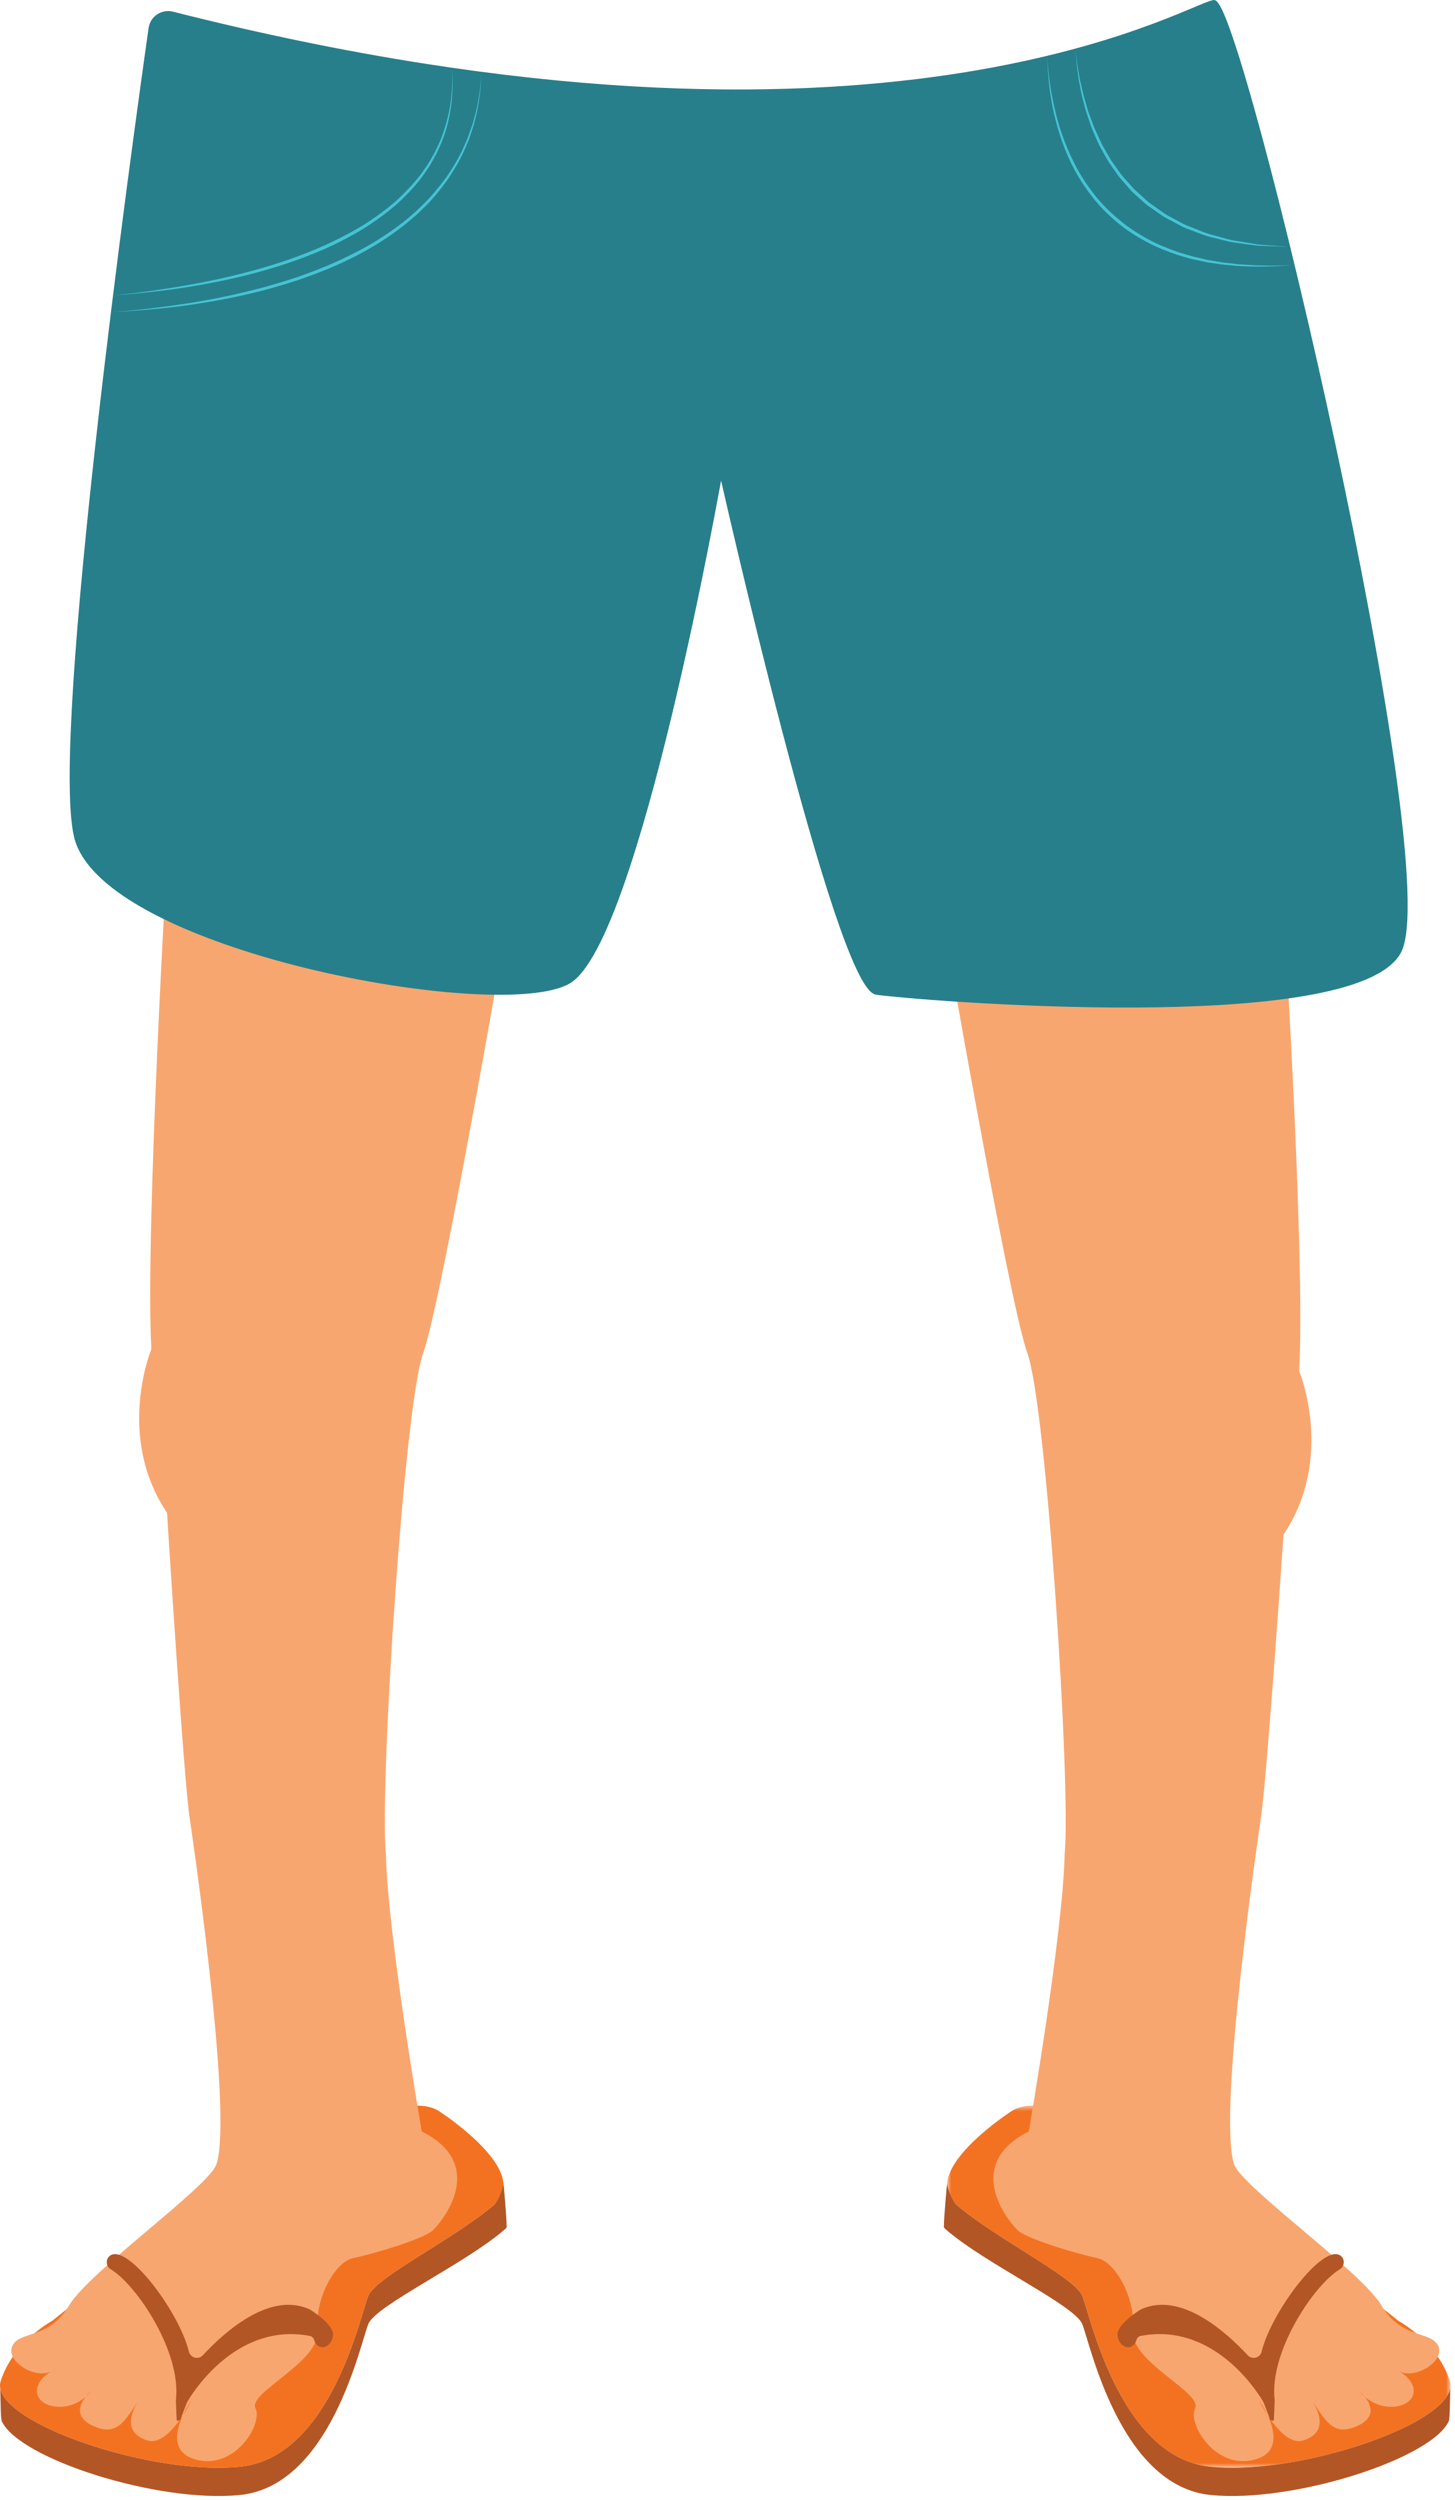<?xml version="1.0" encoding="UTF-8" standalone="no"?>
<svg width="244px" height="419px" viewBox="0 0 244 419" version="1.1" xmlns="http://www.w3.org/2000/svg" xmlns:xlink="http://www.w3.org/1999/xlink">
    <!-- Generator: Sketch 3.7.1 (28215) - http://www.bohemiancoding.com/sketch -->
    <title>what-to-wear</title>
    <desc>Created with Sketch.</desc>
    <defs>
        <polygon id="path-1" points="85.253 61.269 85.253 0.573 0.805 0.573 0.805 61.269"></polygon>
    </defs>
    <g id="Page-1" stroke="none" stroke-width="1" fill="none" fill-rule="evenodd">
        <g id="what-to-wear">
            <g id="Group-3" transform="translate(158, 352.328)">
                <mask id="mask-2" fill="white">
                    <use xlink:href="#path-1"></use>
                </mask>
                <g id="Clip-2"></g>
                <path d="M0.832,14.464 C0.844,14.585 0.863,14.703 0.891,14.82 C1.067,15.66 1.536,16.458 2.372,17.177 C8.889,22.787 22.18,29.303 23.482,32.43 C24.787,35.558 29.744,59.532 44.986,61.096 C58.097,62.441 79.879,55.721 84.413,49.635 C84.851,49.044 85.129,48.462 85.215,47.891 C85.262,47.637 85.265,47.387 85.23,47.137 C85.211,47.008 85.179,46.879 85.14,46.754 C83.088,40.182 76.513,36.644 76.513,36.644 C76.513,36.644 24.005,-5.879 11.754,1.415 C11.754,1.415 1.203,8.155 0.816,13.682 C0.797,13.948 0.805,14.206 0.832,14.464" id="Fill-1" fill="#F37221" mask="url(#mask-2)"></path>
            </g>
            <path d="M158.286,373.155 C158.284,373.264 158.322,373.37 158.394,373.452 C158.51,373.584 158.584,373.623 158.804,373.813 C165.321,379.423 180.18,386.361 181.481,389.489 C182.787,392.616 187.744,416.591 202.986,418.154 C216.8,419.573 240.255,412.033 242.988,405.715 C243.027,405.438 243.058,405.156 243.089,404.875 L243.089,404.867 C243.101,404.504 243.117,404.14 243.128,403.777 C243.168,402.502 243.195,401.263 243.214,400.219 C243.128,400.79 242.851,401.372 242.413,401.963 C237.879,408.049 216.097,414.769 202.986,413.424 C187.744,411.861 182.787,387.886 181.481,384.758 C180.18,381.631 166.889,375.115 160.372,369.505 C159.535,368.786 158.797,366.276 158.816,366.01 C158.812,366.014 158.317,371.151 158.286,373.155" id="Fill-4" fill="#B25626"></path>
            <path d="M157.548,150.855 C157.548,150.855 169.099,217.971 172.292,226.799 C175.484,235.626 179.618,299.388 178.542,310.68 C178.264,324.09 172.529,357.226 172.529,357.226 C162.105,362.439 168.043,371.133 170.607,373.739 C172.079,375.237 180.868,377.815 183.995,378.444 C187.123,379.073 190.511,385.372 189.989,390.584 C189.469,395.797 201.716,401.009 200.413,403.615 C199.111,406.221 203.857,414.039 210.447,412.215 C217.036,410.391 211.132,402.312 211.132,402.312 C211.132,402.312 214.942,410.13 218.525,409.022 C223.779,407.399 219.959,402.312 219.959,402.312 C222.185,405.363 223.347,408.306 227.256,406.742 C232.579,404.613 228.038,400.813 228.038,400.813 C231.036,404.527 236.242,403.745 236.964,401.4 C237.686,399.054 234.554,397.36 234.554,397.36 C237.16,398.924 242.371,395.797 241.19,393.19 C240.01,390.584 235.075,392.148 231.686,386.415 C228.298,380.681 208.137,366.421 206.944,362.699 C204.101,353.839 211.417,304.909 211.417,304.909 C212.392,299.119 215.244,257.212 215.244,257.212 C223.909,244.307 217.873,229.789 217.873,229.789 C218.948,210.432 215.108,150.175 215.108,150.175" id="Fill-6" fill="#F8A66F"></path>
            <path d="M224.402,377.851 C221.211,376.861 213.15,387.684 211.577,394.12 C211.317,395.186 209.987,395.544 209.24,394.74 C205.529,390.741 197.988,384.033 191.38,387.026 C191.318,387.054 191.258,387.086 191.2,387.123 C190.604,387.497 187.189,389.722 187.412,391.417 C187.552,392.483 188.079,393.078 188.751,393.323 C189.494,393.594 190.285,393.119 190.505,392.36 C190.619,391.965 190.845,391.583 191.288,391.499 C203.153,389.243 210.42,400.187 211.692,402.283 C211.818,402.49 211.923,402.705 212.011,402.93 L213.032,405.574 C213.465,405.794 213.624,405.65 213.624,405.65 L213.758,402.38 C213.76,402.315 213.758,402.251 213.75,402.187 C212.838,394.194 220.293,382.994 224.673,380.334 C225.663,379.733 225.544,378.225 224.444,377.864 C224.43,377.86 224.416,377.855 224.402,377.851" id="Fill-8" fill="#B25626"></path>
            <path d="M84.422,366.792 C84.41,366.913 84.391,367.031 84.363,367.148 C84.187,367.988 83.718,368.786 82.882,369.505 C76.365,375.115 63.074,381.631 61.772,384.758 C60.467,387.886 55.51,411.86 40.268,413.424 C27.157,414.769 5.375,408.049 0.841,401.963 C0.403,401.372 0.125,400.79 0.039,400.219 C-0.008,399.965 -0.011,399.715 0.024,399.465 C0.043,399.336 0.075,399.207 0.114,399.082 C2.166,392.51 8.741,388.972 8.741,388.972 C8.741,388.972 61.249,346.449 73.5,353.743 C73.5,353.743 84.051,360.483 84.438,366.01 C84.457,366.276 84.449,366.534 84.422,366.792" id="Fill-10" fill="#F37221"></path>
            <path d="M84.968,373.155 C84.969,373.264 84.931,373.37 84.859,373.452 C84.743,373.584 84.669,373.623 84.45,373.813 C77.933,379.423 63.074,386.361 61.773,389.489 C60.467,392.616 55.51,416.591 40.267,418.154 C26.453,419.573 2.998,412.033 0.266,405.715 C0.227,405.438 0.196,405.156 0.165,404.875 L0.165,404.867 C0.152,404.504 0.137,404.14 0.126,403.777 C0.086,402.502 0.059,401.263 0.04,400.219 C0.126,400.79 0.403,401.372 0.841,401.963 C5.375,408.049 27.157,414.769 40.267,413.424 C55.51,411.861 60.467,387.886 61.773,384.758 C63.074,381.631 76.365,375.115 82.882,369.505 C83.719,368.786 84.457,366.276 84.438,366.01 C84.442,366.014 84.936,371.151 84.968,373.155" id="Fill-12" fill="#B25626"></path>
            <path d="M85.705,150.855 C85.705,150.855 74.155,217.971 70.962,226.799 C67.769,235.626 63.636,299.388 64.711,310.68 C64.989,324.09 70.725,357.226 70.725,357.226 C81.149,362.439 75.21,371.133 72.647,373.739 C71.174,375.237 62.386,377.815 59.258,378.444 C56.131,379.073 52.743,385.372 53.264,390.584 C53.785,395.797 41.537,401.009 42.84,403.615 C44.143,406.221 39.396,414.039 32.806,412.215 C26.217,410.391 32.121,402.312 32.121,402.312 C32.121,402.312 28.311,410.13 24.728,409.022 C19.475,407.399 23.294,402.312 23.294,402.312 C21.068,405.363 19.906,408.306 15.997,406.742 C10.674,404.613 15.215,400.813 15.215,400.813 C12.218,404.527 7.012,403.745 6.289,401.4 C5.567,399.054 8.7,397.36 8.7,397.36 C6.094,398.924 0.882,395.797 2.063,393.19 C3.244,390.584 8.179,392.148 11.567,386.415 C14.955,380.681 35.116,366.421 36.31,362.699 C39.153,353.839 31.837,304.909 31.837,304.909 C30.862,299.119 28.009,253.542 28.009,253.542 C19.345,240.637 25.381,226.118 25.381,226.118 C24.305,206.761 28.145,141.448 28.145,141.448" id="Fill-14" fill="#F8A66F"></path>
            <path d="M28.939,2.226 C27.192,1.783 25.445,2.954 25.192,4.739 C22.418,24.278 8.688,123.205 12.685,140.193 C17.125,159.06 83.713,171.267 95.365,164.609 C107.019,157.95 120.891,79.153 120.891,79.153 C120.891,79.153 140.314,165.507 146.971,166.445 C153.631,167.383 226.879,173.487 234.647,159.614 C242.416,145.742 207.992,-0.275 203.553,0.28 C199.153,0.83 148.178,32.42 28.939,2.226" id="Fill-16" fill="#277F8B"></path>
            <path d="M28.939,2.226 C27.192,1.783 25.445,2.954 25.192,4.739 C22.418,24.278 8.688,123.205 12.685,140.193 C17.125,159.06 83.713,171.267 95.365,164.609 C107.019,157.95 120.891,79.153 120.891,79.153 C120.891,79.153 140.314,165.507 146.971,166.445 C153.631,167.383 226.879,173.487 234.647,159.614 C242.416,145.742 207.992,-0.275 203.553,0.28 C199.153,0.83 148.178,32.42 28.939,2.226 L28.939,2.226 Z" id="Stroke-18" stroke="#277F8B" stroke-width="0.555"></path>
            <path d="M75.825,11.64 C75.825,11.64 75.835,11.935 75.853,12.489 C75.848,13.042 75.951,13.854 75.881,14.887 C75.854,15.405 75.824,15.978 75.791,16.602 C75.737,17.224 75.616,17.89 75.522,18.607 C75.292,20.032 74.894,21.623 74.271,23.294 C73.971,24.133 73.551,24.966 73.156,25.841 C72.665,26.667 72.246,27.578 71.637,28.402 C70.541,30.133 69.099,31.759 67.507,33.316 C65.909,34.877 64.057,36.262 62.122,37.573 C60.173,38.87 58.077,39.995 55.947,41.04 C51.647,43.058 47.142,44.585 42.853,45.729 C40.711,46.314 38.616,46.782 36.622,47.184 C34.628,47.584 32.735,47.921 30.981,48.189 C27.476,48.742 24.532,49.027 22.474,49.223 C20.415,49.414 19.236,49.49 19.236,49.49 C19.236,49.49 20.412,49.38 22.464,49.13 C24.517,48.887 27.442,48.479 30.931,47.88 C34.418,47.276 38.467,46.444 42.726,45.264 C46.989,44.104 51.458,42.559 55.709,40.539 C57.824,39.515 59.906,38.413 61.838,37.141 C63.757,35.856 65.593,34.498 67.176,32.968 C68.745,31.435 70.198,29.865 71.303,28.177 C71.918,27.374 72.342,26.484 72.84,25.677 C73.243,24.82 73.672,24.005 73.981,23.182 C74.614,21.539 75.055,19.978 75.326,18.571 C75.44,17.864 75.579,17.204 75.65,16.588 C75.7,15.968 75.746,15.4 75.788,14.886 C75.888,13.858 75.808,13.042 75.829,12.489 C75.826,11.935 75.825,11.64 75.825,11.64" id="Fill-20" fill="#45C3D4"></path>
            <path d="M18.892,52.297 C18.892,52.297 20.156,52.215 22.362,52.001 C24.567,51.791 27.711,51.422 31.462,50.843 C33.336,50.547 35.361,50.194 37.488,49.748 C39.619,49.322 41.842,48.767 44.136,48.176 C46.416,47.538 48.768,46.855 51.102,45.998 C53.436,45.15 55.784,44.212 58.044,43.093 C60.319,42.008 62.533,40.789 64.59,39.404 C65.642,38.745 66.608,37.983 67.585,37.261 C68.06,36.883 68.512,36.483 68.973,36.099 C69.44,35.721 69.879,35.322 70.295,34.904 C72.04,33.309 73.486,31.535 74.785,29.808 C76.002,28.023 77.072,26.267 77.811,24.526 C78.004,24.095 78.194,23.672 78.379,23.259 C78.53,22.832 78.677,22.416 78.821,22.011 C78.966,21.604 79.107,21.209 79.244,20.823 C79.364,20.433 79.454,20.047 79.555,19.675 C79.995,18.198 80.188,16.866 80.382,15.777 C80.567,14.685 80.589,13.812 80.662,13.223 C80.718,12.632 80.747,12.316 80.747,12.316 C80.747,12.316 80.726,12.633 80.687,13.225 C80.629,13.815 80.631,14.691 80.475,15.79 C80.31,16.887 80.151,18.229 79.75,19.726 C79.657,20.102 79.577,20.494 79.467,20.89 C79.339,21.282 79.208,21.683 79.073,22.096 C78.935,22.509 78.794,22.933 78.65,23.366 C78.47,23.785 78.285,24.215 78.096,24.652 C77.375,26.422 76.322,28.215 75.116,30.041 C73.829,31.808 72.393,33.636 70.627,35.252 C70.207,35.678 69.764,36.086 69.294,36.469 C68.83,36.859 68.374,37.267 67.895,37.651 C66.911,38.388 65.936,39.163 64.878,39.836 C62.805,41.245 60.576,42.489 58.285,43.593 C55.999,44.711 53.629,45.642 51.275,46.486 C48.922,47.337 46.554,48.011 44.259,48.641 C41.954,49.233 39.711,49.748 37.567,50.144 C35.426,50.559 33.39,50.882 31.508,51.151 C27.741,51.682 24.58,51.931 22.369,52.093 C20.157,52.248 18.892,52.297 18.892,52.297" id="Fill-22" fill="#45C3D4"></path>
            <path d="M180.358,8.432 C180.358,8.432 180.463,9.275 180.648,10.75 C180.775,11.481 180.93,12.369 181.107,13.387 C181.365,14.388 181.562,15.539 181.931,16.754 C182.109,17.363 182.294,17.998 182.486,18.655 C182.722,19.296 182.966,19.959 183.217,20.641 C183.447,21.331 183.775,22.001 184.097,22.692 C184.429,23.376 184.708,24.106 185.128,24.778 C185.524,25.462 185.905,26.171 186.329,26.864 C186.799,27.527 187.274,28.198 187.754,28.874 C188.217,29.563 188.833,30.139 189.369,30.782 C189.649,31.093 189.919,31.416 190.209,31.72 L191.148,32.562 L192.081,33.41 C192.387,33.7 192.7,33.979 193.054,34.206 C193.737,34.692 194.417,35.176 195.092,35.656 C195.769,36.135 196.53,36.465 197.233,36.871 C197.952,37.25 198.637,37.678 199.39,37.93 C200.869,38.486 202.254,39.158 203.678,39.47 C205.081,39.841 206.39,40.284 207.656,40.426 C208.91,40.633 210.059,40.824 211.078,40.993 C212.108,41.069 213.007,41.135 213.747,41.189 C215.23,41.298 216.077,41.36 216.077,41.36 C216.077,41.36 215.228,41.332 213.742,41.282 C212.998,41.257 212.094,41.227 211.058,41.192 C210.028,41.079 208.868,40.911 207.602,40.733 C206.323,40.618 204.994,40.203 203.568,39.859 C202.121,39.575 200.7,38.935 199.199,38.371 C198.433,38.121 197.733,37.692 197,37.313 C196.282,36.906 195.506,36.574 194.814,36.093 C194.122,35.609 193.426,35.121 192.726,34.632 C192.364,34.402 192.043,34.12 191.729,33.828 L190.772,32.969 L189.821,32.103 C189.528,31.791 189.255,31.461 188.972,31.141 C188.43,30.482 187.809,29.89 187.341,29.186 C186.859,28.495 186.381,27.809 185.908,27.131 C185.482,26.424 185.101,25.702 184.704,25.005 C184.286,24.318 184,23.58 183.684,22.877 C183.373,22.171 183.057,21.485 182.84,20.783 C182.602,20.089 182.371,19.414 182.146,18.761 C181.968,18.095 181.796,17.452 181.63,16.834 C181.279,15.604 181.128,14.436 180.911,13.423 C180.774,12.394 180.654,11.498 180.556,10.76 C180.43,9.279 180.358,8.432 180.358,8.432" id="Fill-24" fill="#45C3D4"></path>
            <path d="M175.625,9.642 C175.625,9.642 175.673,10.607 175.853,12.285 C176.034,13.962 176.405,16.348 177.095,19.149 C177.798,21.945 178.927,25.137 180.647,28.295 C181.519,29.865 182.55,31.413 183.736,32.876 C184.907,34.351 186.292,35.686 187.764,36.9 C189.224,38.136 190.843,39.172 192.496,40.069 C194.144,40.986 195.882,41.657 197.576,42.252 C198.427,42.54 199.286,42.755 200.113,43.01 C200.957,43.203 201.782,43.392 202.587,43.576 C203.401,43.714 204.192,43.848 204.959,43.978 C205.732,44.066 206.478,44.151 207.195,44.233 C207.911,44.333 208.605,44.329 209.26,44.385 C209.917,44.423 210.54,44.487 211.126,44.482 C212.3,44.49 213.326,44.544 214.168,44.505 C215.857,44.453 216.821,44.423 216.821,44.423 C216.821,44.423 215.857,44.487 214.172,44.599 C213.328,44.667 212.302,44.649 211.124,44.683 C209.946,44.689 208.614,44.649 207.167,44.544 C206.445,44.476 205.691,44.405 204.912,44.332 C204.137,44.216 203.337,44.096 202.512,43.973 C201.696,43.804 200.857,43.63 200,43.452 C199.157,43.216 198.29,42.992 197.424,42.71 C195.704,42.117 193.935,41.447 192.254,40.526 C190.565,39.625 188.907,38.58 187.412,37.328 C185.918,36.081 184.518,34.71 183.334,33.201 C182.137,31.704 181.101,30.124 180.225,28.525 C178.498,25.308 177.457,22.046 176.792,19.222 C176.144,16.388 175.894,13.976 175.762,12.293 C175.639,10.607 175.625,9.642 175.625,9.642" id="Fill-26" fill="#45C3D4"></path>
            <path d="M18.852,377.851 C22.043,376.861 30.104,387.684 31.677,394.12 C31.937,395.186 33.267,395.544 34.014,394.74 C37.725,390.741 45.266,384.033 51.874,387.026 C51.936,387.054 51.996,387.086 52.054,387.123 C52.65,387.497 56.065,389.722 55.842,391.417 C55.702,392.483 55.175,393.078 54.503,393.323 C53.76,393.594 52.969,393.119 52.749,392.36 C52.635,391.965 52.409,391.583 51.966,391.499 C40.101,389.243 32.834,400.187 31.562,402.283 C31.436,402.49 31.331,402.705 31.243,402.93 L30.222,405.574 C29.789,405.794 29.63,405.65 29.63,405.65 L29.496,402.38 C29.494,402.315 29.496,402.251 29.504,402.187 C30.416,394.194 22.961,382.994 18.581,380.334 C17.591,379.733 17.71,378.225 18.81,377.864 C18.824,377.86 18.838,377.855 18.852,377.851" id="Fill-28" fill="#B25626"></path>
        </g>
    </g>
</svg>